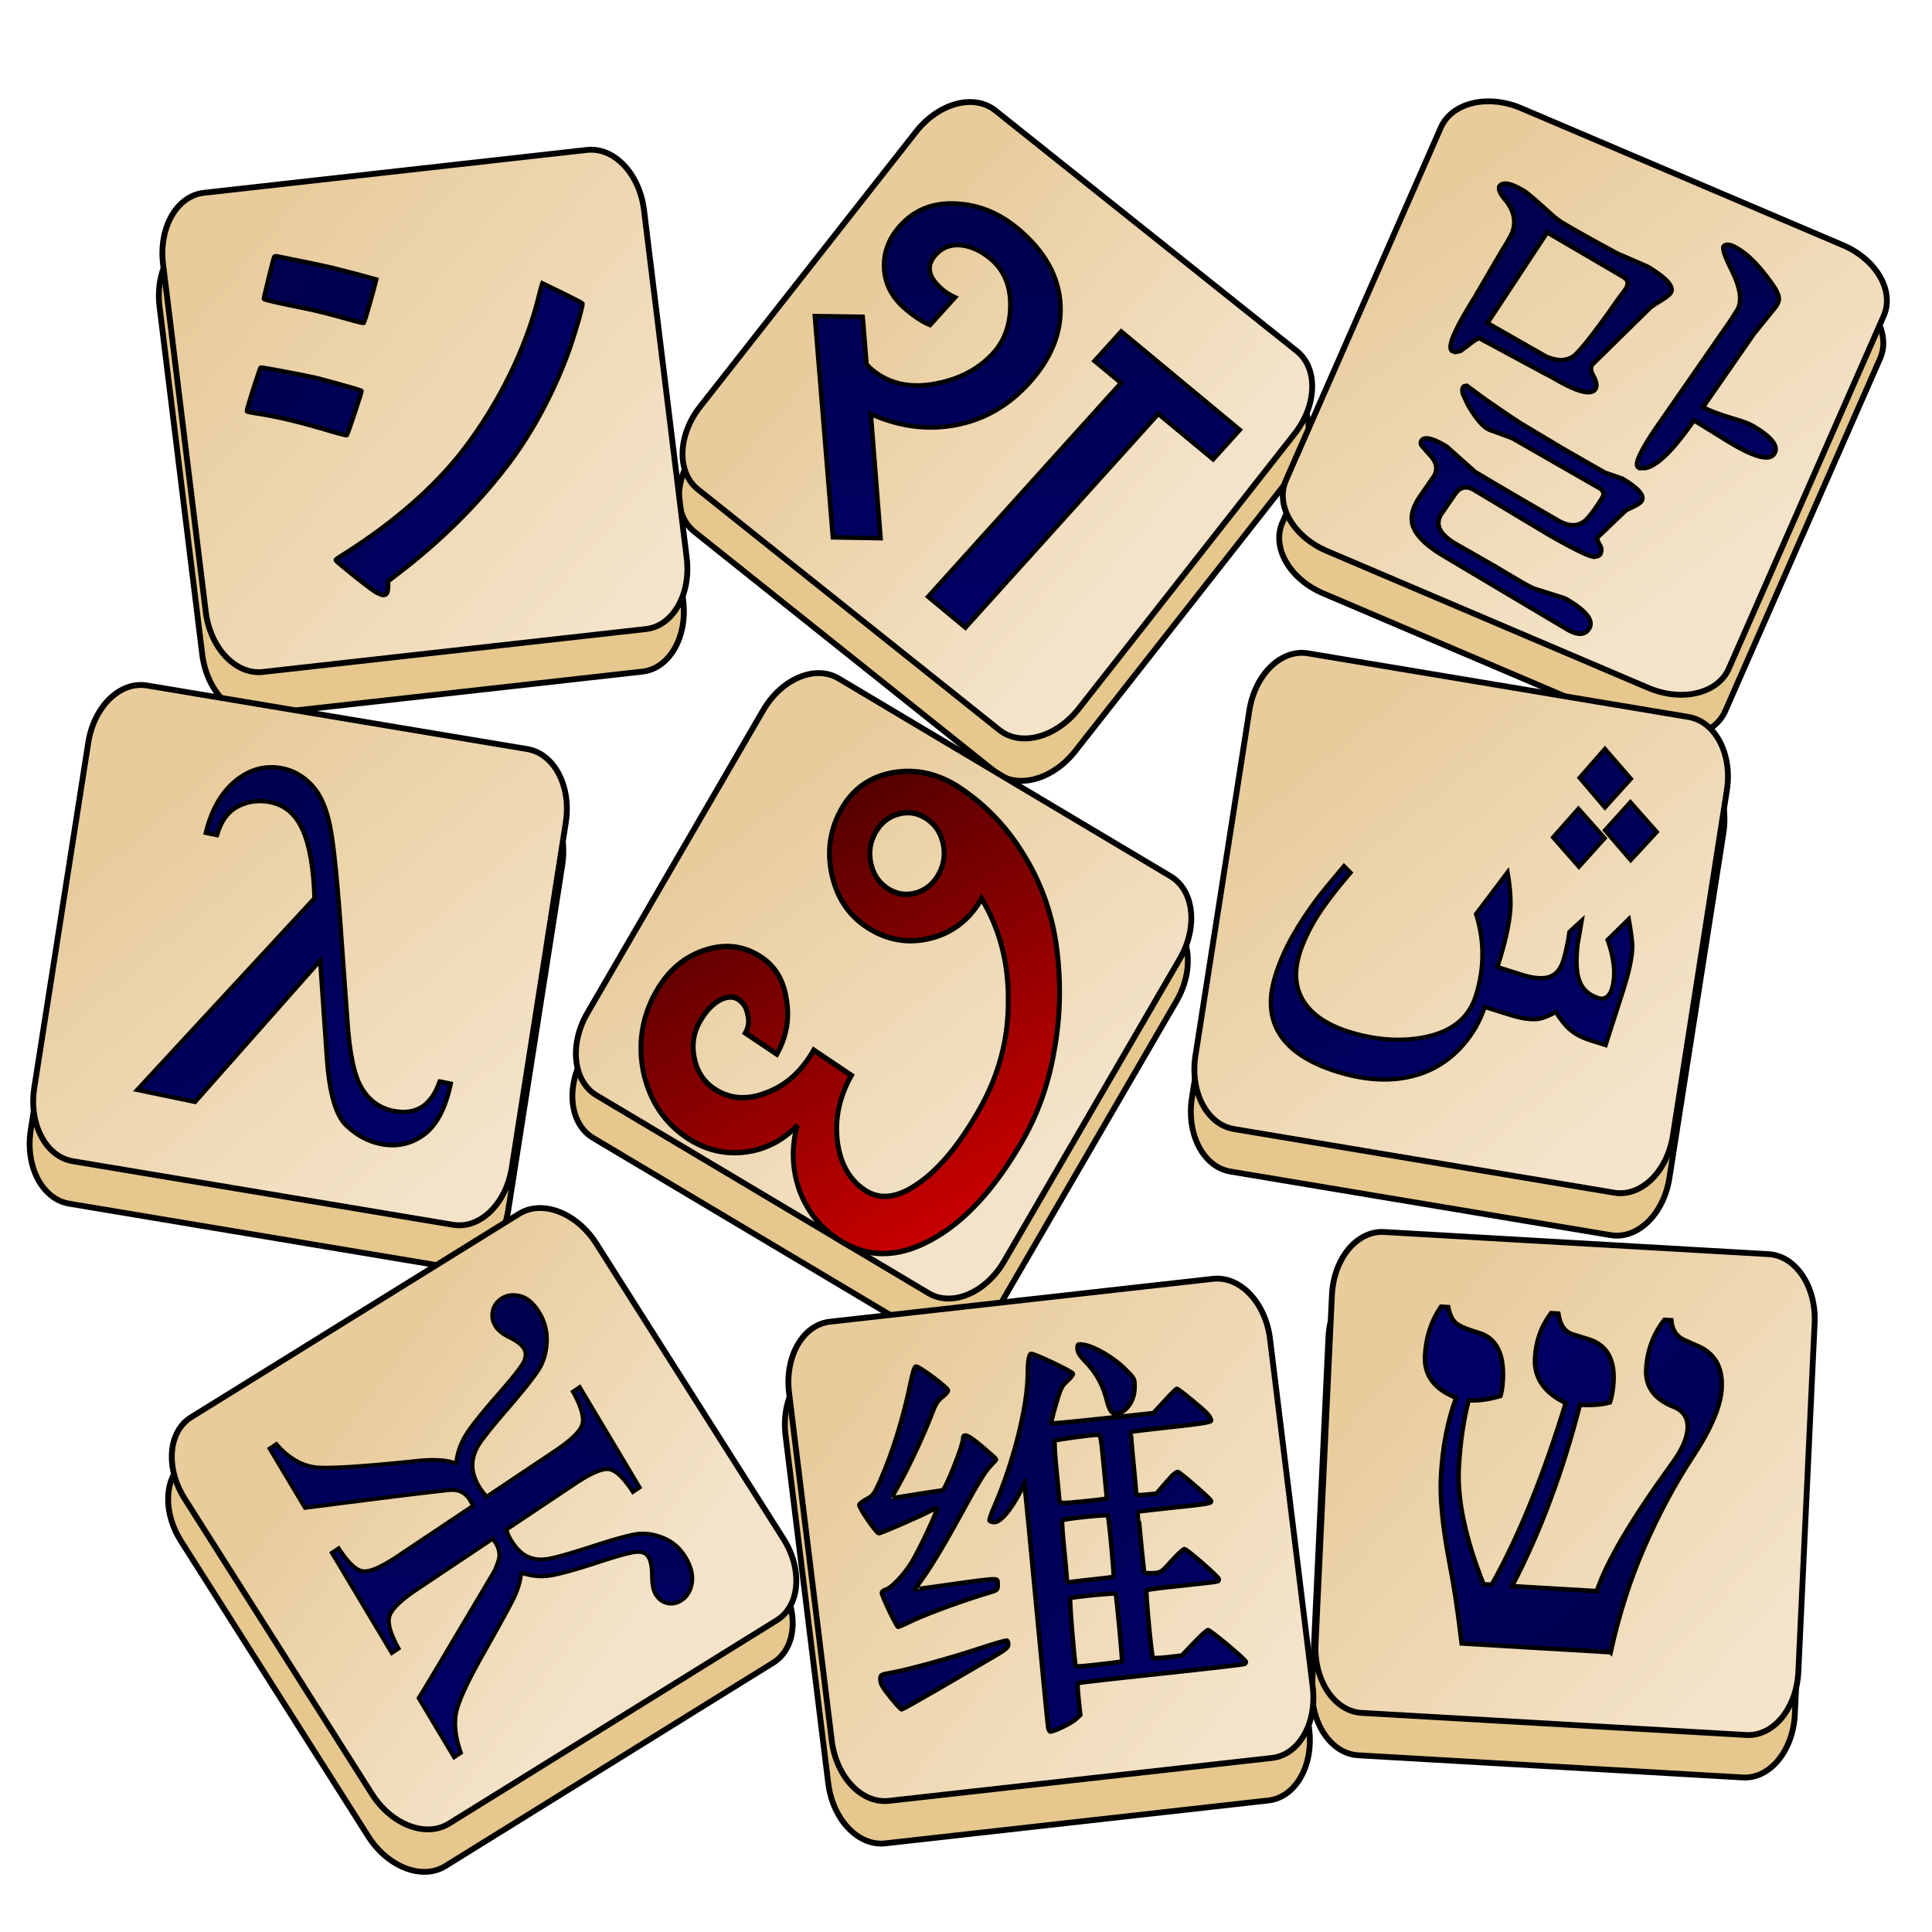<svg xmlns="http://www.w3.org/2000/svg" viewBox="0 0 100 100"><defs><linearGradient id="a" x1="715.72" x2="650.84" y1="299.56" y2="230.35" gradientTransform="translate(-476.47 -112.84)" gradientUnits="userSpaceOnUse"><stop offset="0" stop-color="#f4e3c9"/><stop offset="1" stop-color="#e8cc9c"/></linearGradient><linearGradient id="b" x1="791.06" x2="723.26" y1="-355.93" y2="-358.38" gradientTransform="translate(-419.34 258.6)" gradientUnits="userSpaceOnUse"><stop offset="0" stop-color="#f4e3c9"/><stop offset="1" stop-color="#e8cc9c"/></linearGradient><linearGradient id="c" x1="175.47" x2="218.36" y1="955.27" y2="880.66" gradientTransform="matrix(1 0 0 1 -137.36 -469.78)" gradientUnits="userSpaceOnUse"><stop offset="0" stop-color="#f4e3c9"/><stop offset="1" stop-color="#e8cc9c"/></linearGradient><linearGradient id="d" x1="758.9" x2="693.67" y1="200.79" y2="145.1" gradientTransform="translate(-490.35 22.102)" gradientUnits="userSpaceOnUse"><stop offset="0" stop-color="#f4e3c9"/><stop offset="1" stop-color="#e8cc9c"/></linearGradient><linearGradient id="e" x1="870.86" x2="795.29" y1="-140.09" y2="-169.78" gradientTransform="matrix(1 0 0 1 -450.41 198.75)" gradientUnits="userSpaceOnUse"><stop offset="0" stop-color="#f4e3c9"/><stop offset="1" stop-color="#e8cc9c"/></linearGradient><linearGradient id="i" x1="965.2" x2="901.4" y1="159.71" y2="103.76" gradientTransform="translate(-490.36 21.895)" gradientUnits="userSpaceOnUse"><stop offset="0" stop-color="#f4e3c9"/><stop offset="1" stop-color="#e8cc9c"/></linearGradient><linearGradient id="j" x1="412.32" x2="388.39" y1="743.89" y2="683.2" gradientTransform="matrix(1 0 0 1 -379.78 -307.21)" gradientUnits="userSpaceOnUse"><stop offset="0" stop-color="#f4e3c9"/><stop offset="1" stop-color="#e8cc9c"/></linearGradient><linearGradient id="k" x1="805.99" x2="741.84" y1="514.13" y2="450.75" gradientTransform="translate(-476.47 -112.84)" gradientUnits="userSpaceOnUse"><stop offset="0" stop-color="#f4e3c9"/><stop offset="1" stop-color="#e8cc9c"/></linearGradient><linearGradient id="l" x1="974.97" x2="909.49" y1="357.18" y2="305.17" gradientTransform="matrix(1 0 0 1 -489.43 -30.476)" gradientUnits="userSpaceOnUse"><stop offset="0" stop-color="#f4e3c9"/><stop offset="1" stop-color="#e8cc9c"/></linearGradient><linearGradient id="m" x1="904.66" x2="947.51" y1="359.95" y2="414.23" gradientTransform="rotate(-2.651 371.03 8297.003)scale(.869)" gradientUnits="userSpaceOnUse"><stop offset="0" stop-color="#006"/><stop offset="1" stop-color="#00004e"/></linearGradient><linearGradient id="n" x1="536.09" x2="439.25" y1="521.38" y2="434.3" gradientTransform="matrix(.492 .572 -.504 .505 233.62 -190.72)" gradientUnits="userSpaceOnUse"><stop offset="0" stop-color="#006"/><stop offset="1" stop-color="#00004e"/></linearGradient><linearGradient id="o" x1="366.09" x2="270.37" y1="184.23" y2="86.036" gradientTransform="matrix(.486 .46 -.483 .47 235.22 -80.236)" gradientUnits="userSpaceOnUse"><stop offset="0" stop-color="#006"/><stop offset="1" stop-color="#00004e"/></linearGradient><linearGradient id="s" x1="173.23" x2="114.66" y1="524.23" y2="451.38" gradientTransform="matrix(.579 .354 -.351 .583 520.71 -207.5)" gradientUnits="userSpaceOnUse"><stop offset="0" stop-color="#006"/><stop offset="1" stop-color="#00004e"/></linearGradient><linearGradient id="t" x1="196.09" x2="95.29" y1="365.66" y2="255.57" gradientTransform="matrix(.621 .136 -.133 .606 365.14 10.093)" gradientUnits="userSpaceOnUse"><stop offset="0" stop-color="#006"/><stop offset="1" stop-color="#00004e"/></linearGradient><linearGradient id="u" x1="533.23" x2="454.66" y1="185.66" y2="89.025" gradientTransform="matrix(.66 .059 -.06 .654 -116.44 105.73)" gradientUnits="userSpaceOnUse"><stop offset="0" stop-color="#006"/><stop offset="1" stop-color="#00004e"/></linearGradient><linearGradient id="v" x1="1090.1" x2="897.17" y1="429.68" y2="230.68" gradientTransform="matrix(.279 0 0 .294 61.366 240.55)" gradientUnits="userSpaceOnUse"><stop offset="0" stop-color="#006"/><stop offset="1" stop-color="#00004e"/></linearGradient><linearGradient id="w" x1="-190.77" x2="-514.01" y1="284.21" y2="-144.09" gradientTransform="matrix(.111 -.039 .038 .116 257.08 100.52)" gradientUnits="userSpaceOnUse"><stop offset="0" stop-color="#006"/><stop offset="1" stop-color="#00004e"/></linearGradient><linearGradient id="x" x1="-15.83" x2="-57.044" y1="301.27" y2="276.78" gradientTransform="matrix(1.472 -.056 .057 1.472 437.16 -398.03)" gradientUnits="userSpaceOnUse"><stop offset="0" stop-color="#d40000"/><stop offset="1" stop-color="#560000"/></linearGradient></defs><g fill="#e6c78d" stroke="#000" stroke-linecap="round" stroke-linejoin="round" stroke-width="1.083"><path d="m167.06 113.38 71.569-.003c5.06.007 9.16 5.48 9.149 12.285v64.968c.002 6.8-4.08 12.3-9.155 12.278l-71.555.005c-5.08.005-9.16-5.48-9.164-12.273v-64.981c-.001-6.8 4.09-12.3 9.156-12.278z" transform="matrix(.277 -.031 .034 .277 -39.754 -14.045)"/><path d="m305.49-142.43 71.563-.005c5.06.004 9.16 5.48 9.16 12.287l-.003 64.96c0 6.81-4.09 12.3-9.163 12.286l-71.552-.004c-5.08.005-9.15-5.47-9.163-12.267l.005-64.98c.001-6.81 4.08-12.3 9.153-12.277z" transform="matrix(.218 .174 -.172 .219 -39.754 -14.045)"/><path d="m13.54 408.66 71.555-.003c5.08-.004 9.17 5.48 9.162 12.278l.004 64.98c.005 6.79-4.08 12.3-9.167 12.269l-71.555.003c-5.06-.002-9.15-5.47-9.162-12.278l.014-64.973c-.01-6.81 4.08-12.3 9.149-12.277z" transform="matrix(.112 -.255 .256 .109 -39.754 -14.045)"/><path d="m195.87 155.33 71.566-.006c5.07.009 9.16 5.49 9.16 12.28l-.006 64.98c.002 6.79-4.08 12.3-9.153 12.272l-71.566.006c-5.07.005-9.16-5.47-9.16-12.281l.009-64.966c-.004-6.81 4.08-12.3 9.15-12.285" transform="matrix(.275 .046 -.043 .275 -39.754 -14.045)"/><path d="m349.25 5.921 71.552.004c5.07 0 9.16 5.48 9.162 12.272l.002 64.97c-.003 6.81-4.09 12.3-9.16 12.281l-71.564.004c-5.07 0-9.16-5.48-9.15-12.28l-.002-64.97c-.009-6.81 4.09-12.3 9.16-12.28z" transform="matrix(.24 .143 -.14 .241 -39.754 -14.045)"/><path d="m407.92 113.8 71.561-.004c5.07.012 9.17 5.47 9.169 12.283l-.006 64.976c.001 6.81-4.08 12.3-9.156 12.281l-71.56.004c-5.07-.011-9.15-5.48-9.155-12.285l-.008-64.973c-.002-6.81 4.08-12.3 9.155-12.281z" transform="matrix(.275 .046 -.043 .275 -39.754 -14.045)"/><path d="M-22.213 367.34h71.559c5.07-.01 9.16 5.47 9.163 12.28l-.01 64.976c.014 6.8-4.07 12.3-9.158 12.278l-71.56-.001c-5.07-.002-9.15-5.48-9.143-12.284l-.01-64.971c.006-6.8 4.09-12.3 9.16-12.278" transform="matrix(.237 -.147 .149 .235 -39.754 -14.045)"/><path d="m256.91 334.37 71.569-.003c5.06.007 9.16 5.48 9.149 12.285v64.968c.002 6.8-4.08 12.3-9.155 12.278l-71.555.005c-5.08.005-9.16-5.48-9.164-12.273v-64.981c-.001-6.8 4.09-12.3 9.156-12.278z" transform="matrix(.277 -.031 .034 .277 -39.754 -14.045)"/><path d="m412.42 264.06 71.558.007c5.07.003 9.15 5.48 9.157 12.282l.003 64.971c-.007 6.8-4.09 12.3-9.16 12.284l-71.558-.007c-5.08-.002-9.16-5.48-9.171-12.281l.01-64.971c-.006-6.8 4.08-12.3 9.161-12.284z" transform="matrix(.278 .016 -.013 .278 -39.754 -14.045)"/></g><g stroke="#000"><g stroke-linecap="round" stroke-linejoin="round" stroke-width="1.083"><path fill="url(#a)" d="m168.67 105.61 71.569-.003c5.08.008 9.16 5.48 9.148 12.285l.001 64.968c.002 6.8-4.08 12.3-9.155 12.278l-71.555.005c-5.08-.01-9.16-5.48-9.163-12.287v-64.968c-.002-6.8 4.09-12.3 9.155-12.278z" transform="matrix(.277 -.031 .034 .277 -39.754 -14.045)"/><path fill="url(#b)" d="m301.14-149 71.563-.005c5.06.004 9.16 5.48 9.152 12.276l.005 64.972c0 6.81-4.09 12.3-9.163 12.285l-71.552-.004c-5.08.005-9.16-5.48-9.163-12.267l.005-64.98c.001-6.81 4.09-12.3 9.153-12.277z" transform="matrix(.218 .174 -.172 .219 -39.754 -14.045)"/><path fill="url(#c)" d="m21.068 406.09 71.555-.003c5.06.001 9.16 5.49 9.149 12.284l.004 64.98c.005 6.79-4.08 12.3-9.154 12.264l-71.555.003c-5.08.004-9.16-5.47-9.162-12.278l.001-64.967c-.01-6.81 4.08-12.3 9.162-12.282z" transform="matrix(.112 -.255 .256 .109 -39.754 -14.045)"/><path fill="url(#d)" d="m195.3 147.43 71.566-.006c5.07.009 9.16 5.47 9.16 12.28l-.006 64.98c.002 6.79-4.08 12.3-9.166 12.274l-71.552.004c-5.07-.01-9.16-5.47-9.16-12.281l.006-64.98c-.002-6.79 4.08-12.3 9.152-12.271z" transform="matrix(.275 .046 -.043 .275 -39.754 -14.045)"/><path fill="url(#e)" d="m345.85-1.196 71.552.004c5.07 0 9.15 5.47 9.162 12.272l.002 64.97c-.01 6.8-4.09 12.3-9.16 12.28l-71.564.004c-5.07 0-9.16-5.48-9.15-12.279l-.01-64.982c0-6.79 4.09-12.3 9.168-12.269z" transform="matrix(.24 .143 -.14 .241 -39.754 -14.045)"/><path fill="url(#i)" d="m407.35 105.91 71.561-.004c5.07-.002 9.17 5.47 9.155 12.285l.008 64.973c-.001 6.79-4.08 12.3-9.156 12.281l-71.564-.01c-5.07.003-9.15-5.48-9.152-12.27l-.008-64.974c-.002-6.81 4.08-12.3 9.155-12.28z" transform="matrix(.275 .046 -.043 .275 -39.754 -14.045)"/><path fill="url(#j)" d="M-17.426 360.99h71.559c5.07-.01 9.16 5.47 9.163 12.28l-.002 64.964c.006 6.81-4.08 12.3-9.159 12.278l-71.559-.001c-5.07.01-9.16-5.47-9.151-12.272l-.01-64.971c.006-6.8 4.09-12.3 9.159-12.278" transform="matrix(.237 -.147 .149 .235 -39.754 -14.045)"/><path fill="url(#k)" d="m258.52 326.61 71.569-.003c5.08.008 9.16 5.48 9.149 12.285v64.968c.002 6.8-4.08 12.3-9.155 12.278l-71.555.005c-5.08-.01-9.16-5.48-9.163-12.287v-64.968c-.002-6.8 4.09-12.3 9.155-12.278z" transform="matrix(.277 -.031 .034 .277 -39.754 -14.045)"/><path fill="url(#l)" d="m412.7 256.15 71.558.007c5.07.003 9.15 5.48 9.157 12.282l.003 64.971c-.007 6.8-4.09 12.3-9.16 12.27l-71.558.007c-5.08-.002-9.16-5.48-9.17-12.281l.01-64.971c-.007-6.8 4.08-12.3 9.16-12.284z" transform="matrix(.278 .016 -.013 .278 -39.754 -14.045)"/></g><path fill="url(#m)" stroke-width=".838" d="m441.29 356.86-27.634-1.625c-.659-5.68-1.43-10.8-2.312-15.274-1.23-6.47-1.74-11.7-1.528-15.723.294-5.44 1.23-10.3 2.817-14.588-4.05-1.6-5.97-4.19-5.773-7.806.182-3.42 1.16-6.45 2.97-9.094l1.332.084c.252 1.37.715 2.34 1.373 2.928.673.59 2.09 1.21 4.274 1.85 3.25.953 4.75 3.88 4.484 8.758-.07 1.25-.224 2.23-.448 2.943-2.16.645-4.12.911-5.9.799-.967 3.71-1.57 7.88-1.822 12.514-.322 5.94 1.22 13.2 4.597 21.65l1.527.042c4.97-8.84 9.56-20.1 13.72-33.688-3.99-1.92-5.9-4.69-5.704-8.352.168-3.12 1.16-5.9 2.985-8.324l1.33.084c.295 2.06 1.15 3.34 2.58 3.826l3.068.953c3.29 1.02 4.82 3.64 4.596 7.833-.084 1.5-.308 2.77-.658 3.854-1.51.42-3.38.575-5.577.448-3.15 12.3-7.34 23.6-12.584 33.646l15.723.925c1.82-5.45 6.45-13.3 13.873-23.542 1.89-2.55 2.89-4.76 2.984-6.628.099-1.89-.715-3.22-2.466-3.98l-.63-.252c-3.22-1.43-4.76-3.69-4.597-6.74.182-3.46 1.32-6.53 3.377-9.179l1.276.07c.14 1.77.925 2.98 2.34 3.644l2.718 1.205q4.606 2.087 4.288 7.763c-.182 3.28-1.93 7.47-5.283 12.556-3.35 5.09-6.36 10.7-9.052 16.858-2.68 6.14-4.76 12.7-6.264 19.562z" transform="translate(-39.754 -14.045)scale(.279)"/><path fill="url(#n)" stroke-width=".736" d="m204.06 338.42 1.261-.84c1.7 2.63 3.18 4.05 4.428 4.245 1.26.196 3.41-.715 6.432-2.732l14.07-9.403-.491-.925c-.476-.785-1.02-1.32-1.64-1.626a4 4 0 0 0-1.99-.378c-.7.028-4.26.448-10.691 1.233l-16.367 2.074-6.573-10.986 1.262-.84c2.4 2.79 5.09 4.25 8.071 4.371 2.97.112 8.94-.294 17.91-1.233 3.28-.35 5.72-.196 7.356.477.224-1.95.827-3.69 1.78-5.241.939-1.57 3.03-4.18 6.25-7.848 2.54-2.9 4.04-4.82 4.512-5.745.462-.939.49-1.77.042-2.508-.42-.701-1.3-1.39-2.663-2.06-1.3-.645-2.17-1.35-2.634-2.116-.532-.897-.687-1.82-.477-2.775.224-.967.743-1.72 1.584-2.284 1.01-.687 2.19-.841 3.531-.49 1.33.35 2.52 1.4 3.56 3.138 1.01 1.71 1.46 3.55 1.345 5.508-.126 1.96-.631 3.66-1.542 5.058-.897 1.4-2.82 3.83-5.773 7.245-2.68 3.1-4.41 5.27-5.227 6.502-.799 1.25-1.22 2.52-1.247 3.826-.014 1.32.392 2.69 1.261 4.134.294.49.743 1.09 1.36 1.807l12.653-8.463c3.03-2.02 4.72-3.67 5.101-4.961.364-1.29-.21-3.31-1.737-6.068l1.26-.84 11.113 18.608-1.247.841c-1.7-2.62-3.17-4.02-4.414-4.218-1.25-.182-3.39.73-6.418 2.76l-12.654 8.45c.224.688.49 1.29.784 1.794q1.43 2.4 3.111 3.181 1.682.798 3.742.463c1.37-.21 3.99-.953 7.875-2.2 4.15-1.36 7.02-2.16 8.59-2.41 1.58-.239 3.24-.015 5.003.7 1.75.715 3.14 1.93 4.176 3.657.98 1.65 1.37 3.21 1.163 4.653-.21 1.44-.855 2.54-1.948 3.265-.827.547-1.7.729-2.606.532s-1.64-.743-2.186-1.653c-.434-.73-.66-1.86-.673-3.433 0-1.6-.224-2.76-.659-3.476-.42-.7-1.15-1.02-2.2-.939-1.04.07-3.29.673-6.768 1.808-4.54 1.49-7.68 2.35-9.403 2.607q-2.582.357-5.213-.547a14.7 14.7 0 0 1-1.303 4.498c-.673 1.42-2.58 4.9-5.731 10.496-3.01 5.31-4.71 9.02-5.087 11.14-.364 2.1-.07 4.53.91 7.26l-1.26.84-6.573-10.986c.434-.66 2.73-4.47 6.867-11.463l6.838-11.52c.434-.7.8-1.57 1.107-2.578.322-1.01.14-2.07-.532-3.209-.14-.224-.322-.49-.533-.798l-14.069 9.403c-3.03 2.03-4.72 3.69-5.1 4.96-.379 1.28.181 3.28 1.695 6.012l-1.261.84z" transform="translate(-39.754 -14.045)scale(.279)"/><path fill="url(#o)" stroke-width=".839" d="m367.55 135.55-10.174-8.436-35.79 39.657-6.908-5.731 35.79-39.657-4.92-4.078 4.948-5.465 21.987 18.245zm-34.08-14.223q-5.745 6.375-13.621 7.861c-5.24 1.01-10.5.322-15.807-2.031l1.808 23.024-8.843-.155-3.349-41.044 8.87.126.701 8.59c.042.267.378.674 1.037 1.22 3.22 2.68 7.24 3.52 12.065 2.536 4.34-.855 7.83-2.75 10.468-5.661 2.03-2.26 3.08-5.14 3.125-8.646.07-3.77-1.18-6.71-3.713-8.829-1.68-1.39-3.41-2.2-5.2-2.452-2-.266-3.66.322-4.946 1.752-1.85 2.06-1.4 4.22 1.345 6.502.631.518 1.37.98 2.257 1.387l-4.639 5.129c-1.25-.49-2.72-1.43-4.386-2.817-2.68-2.21-4.05-4.85-4.134-7.903-.098-2.83.897-5.41 3-7.735 2.69-2.98 6.21-4.34 10.523-4.064 4.06.224 7.81 1.75 11.24 4.596 5.06 4.2 7.71 8.97 7.959 14.321.196 5.06-1.72 9.82-5.76 14.293z" transform="translate(-39.754 -14.045)scale(.279)"/><path fill="url(#s)" stroke-width=".838" d="M425.16 85.738c.673.406 2.28 1.78 4.863 4.134.84.785 1.64 1.39 2.396 1.85q3.257 1.948 10.103 5.647l5.633 2.452c3.6 2.16 5 3.78 4.246 4.89-.308.435-1.18 1.06-2.634 1.893l-1.093.77-10.65 10.454c-.532.504-.49 1.28.098 2.313.575 1.08.673 1.89.308 2.424-.841 1.19-3.56.42-8.17-2.34l-1.177-.603-6.656-3.587c-3.56-1.92-5.34-2.89-5.339-2.887-.266-.154-.981.238-2.13 1.177l-1.527 1.121-.995.21-.519-.196q-1.529-.927 4.316-10.174c.154-.308.28-.547.379-.686l4.498-7.708c1.25-1.98 1.93-3.24 2.06-3.783.589-1.95.112-3.87-1.472-5.76-.925-1.11-1.28-1.92-1.023-2.452q.906-1.303 4.484.84zm-6.74 24.537 10.86 6.194c2.07.91 3.77.897 5.087-.014 1.02-.743 3.25-3.49 6.67-8.254q1.591-2.297 2.816-3.924c.603-.785.743-1.44.435-1.976-.168-.238-.434-.462-.841-.7l-13.929-8.156zm-3.447 11.911 3.054 2.242c3.73 2.58 6 4.11 6.797 4.582l7.51 4.499 7.75 4.442.14.07 3.265 1.135.056.042c2.97 1.78 4.12 3.15 3.462 4.12-.266.378-1.02.84-2.285 1.387-.378.182-.659.35-.826.519q-4.724 4.514-5.045 4.834c-.126.266.028.73.448 1.387.266.504.336.953.197 1.346a1.6 1.6 0 0 1-.183.406c-.196.28-.589.42-1.149.435-.897-.07-3.64-1.4-8.24-4.022l-13.956-8.366c-1.42-.841-2.59-.603-3.532.743l-2.452 3.545c-1.36 1.96-.561 3.84 2.41 5.62l7.623 4.357.127.084c3.77 2.26 5.8 3.43 6.095 3.546.28.154.561.294.855.406l5.41 1.71c.293.112.574.238.84.406 3.6 2.14 4.89 3.95 3.896 5.381-.8 1.16-2.16 1.16-4.064.028l-21.524-12.794-1.472-.883c-3.81-2.28-5.75-4.53-5.787-6.726-.028-1.32.504-2.76 1.612-4.344l2.396-3.461c.925-1.35.687-2.76-.743-4.218l-1.471-1.696c-.168-.308-.14-.603.056-.897.504-.715 1.88-.434 4.12.841.224.14.378.224.476.28l5.297 4.709c.266.154.504.308.729.434 3.19 1.92 8.06 4.76 14.602 8.548 2.03 1.22 3.76 1.23 5.157.028q.799-.755 1.85-2.27c.966-1.39 1.46-2.19 1.457-2.382.126-.532-.126-.995-.743-1.36l-15.961-9.15q-.272-.168-3.657-1.387a5.4 5.4 0 0 1-1.164-.49c-1.06-.632-2.28-2.14-3.643-4.527l-.897-1.962c-.112-.547-.098-.939.07-1.19.196-.28.547-.28 1.037.013zm41.759 6.138c-3.83 5.54-6.85 8.48-9.053 8.856h-1.037l-.196-.126c-.8-.476.266-2.86 3.18-7.175l13.902-20.039 1.12-1.765.057-.07c1.05-1.61.743-4.12-.925-7.497-1.19-2.35-1.71-3.81-1.555-4.4.392-.576 1.28-.463 2.662.364 1.91 1.15 3.9 3.15 5.984 6.04 1.05 1.37 1.58 2.45 1.625 3.208.028.504-.21 1.06-.728 1.724q-3.826 4.723-3.896 4.807l-9.445 13.62c1.02.618 3.12 1.39 6.292 2.34 1.3.379 2.35.8 3.153 1.276 3.42 2.05 4.67 3.74 3.727 5.087-.897 1.3-3.63.589-8.197-2.158l-5.41-3.335z" transform="translate(-39.754 -14.045)scale(.279)"/><path fill="url(#t)" stroke-width=".785" d="m445.04 194.83-4.806 5.325-4.695-5.521 4.695-5.353zm4.807 9.851-4.835 5.227-4.764-5.535 4.708-5.213zm-9.67 1.163-4.764 5.297-4.793-5.45 4.695-5.312zm.183 38.382-2.901-.91c-1.46-.463-2.68-1.11-3.644-1.92-.953-.827-1.85-1.93-2.676-3.307-1.37.757-2.51 1.19-3.433 1.303-1.32.14-3.07-.126-5.27-.827l-4.511-1.415c-.841 2.61-2.19 4.97-4.064 7.104-2.41 2.76-5.35 4.62-8.814 5.592-4.34 1.23-9.22.98-14.63-.715-4.89-1.54-8.31-3.73-10.258-6.53-2.14-3.07-2.48-6.87-1.037-11.38.77-2.44 1.82-4.82 3.138-7.16q1.98-3.496 4.499-6.866c1.04-1.36 2.72-3.42 5.058-6.18l1.22 1.219c-3.03 3.55-5.18 6.42-6.489 8.59-1.3 2.19-2.27 4.25-2.9 6.208-1.12 3.52-.897 6.53.672 9.038 1.58 2.52 4.37 4.4 8.38 5.676 4.69 1.47 9.19 1.85 13.495 1.12 5.35-.91 8.7-3.48 10.061-7.706.911-2.83 1.32-5.66 1.233-8.506-.07-2.24-.448-4.48-1.163-6.74l5.844-7.75c.476 2.7.645 5.03.518 6.95q-.294 4.08-2.396 10.623l4.512 1.429c2.31.729 4.11.84 5.34.322 1.09-.434 1.86-1.39 2.34-2.873.265-.813.475-1.65.658-2.522.182-.869.35-1.82.505-2.873l2.284-2.088-.743 4.316c-.35 2.96-.266 5.17.252 6.685.561 1.68 1.77 2.8 3.588 3.377.56.182 1.06.112 1.499-.196.448-.322.757-.785.967-1.416.448-1.42.56-3.05.322-4.904q-.274-2.055-1.093-4.288l3.938-3.854c.448 2.54.673 4.25.659 5.129-.028 1.95-.603 4.62-1.682 8.03z" transform="translate(-39.754 -14.045)scale(.279)"/><path fill="url(#u)" stroke-width=".824" d="m224.06 250.97 2.046.42c-.995 4.64-2.68 7.81-5.073 9.515s-5.04 2.26-7.96 1.654c-2.38-.49-4.53-1.67-6.417-3.517-1.89-1.85-3.07-6-3.518-12.43l-1.247-18.105-23.22 26.247-10.706-2.228 32.875-35.538c-.168-5.52-.883-9.74-2.172-12.64-1.28-2.9-3.25-4.62-5.941-5.184-2.14-.448-4.16-.21-6.04.742-1.88.94-3.19 2.72-3.952 5.353l-2.046-.42c1.04-4.29 2.89-7.51 5.55-9.67s5.59-2.91 8.758-2.255c2.05.434 3.84 1.49 5.395 3.18 1.56 1.68 2.68 4.25 3.349 7.68.673 3.43 1.37 10.4 2.102 20.922l1.065 14.784c.392 6.12 1.28 10.4 2.662 12.682 1.37 2.33 3.32 3.74 5.816 4.26 4.23.883 7.12-.94 8.674-5.451z" transform="translate(-39.754 -14.045)scale(.279)"/><path fill="url(#v)" stroke-width=".838" d="M336.96 370.92c-.084-.364-1.02-10.1-2.116-21.566-1.08-11.5-2.05-21.6-2.144-22.323l-.168-1.43-.799 1.542c-1.71 3.29-3.64 5.58-4.75 5.577-.42 0-.827-.126-.911-.266s.322-1.37.925-2.718c3.53-8.1 6.17-18.6 6.165-24.593 0-2.17.252-3.64.631-3.644.701 0 7.75 3.36 7.75 3.7 0 .21-.505.84-1.122 1.387-.98.897-1.21 1.37-2.074 4.358-.532 1.85-.91 3.41-.854 3.475.07.056 4.36-.35 9.542-.91l9.431-1.01 2.074-2.255c1.14-1.25 2.16-2.26 2.256-2.257.322 0 4.83 3.69 5.69 4.653.433.49.742 1.06.672 1.275-.084.28-2.17.603-7.44 1.163-4.02.434-7.37.841-7.414.897-.056.056.126 2.49.42 5.409.28 2.91.533 5.55.533 5.858 0 .504.168.532 1.892.378l1.878-.182 1.835-2.116c1.35-1.57 1.95-2.06 2.242-1.864 1.14.729 5.98 4.97 6.054 5.311.112.476-.28.547-7.623 1.317-3.22.35-5.87.645-5.9.673-.041.042.982 10.4 1.094 11.07.056.322.448.42 1.611.364 1.51-.07 1.54-.084 3.503-2.27 1.09-1.21 2.16-2.2 2.383-2.2.448 0 6.39 5.18 6.39 5.591 0 .14-.099.322-.21.393-.113.07-3.1.434-6.629.798-3.53.35-6.5.73-6.586.841-.21.224.925 12.3 1.177 12.542.112.098 1.36.056 2.789-.112l2.592-.308 2.256-2.368c1.23-1.3 2.4-2.35 2.593-2.355.434 0 7.03 5.52 7.034 5.886 0 .14-.098.322-.238.406-.126.084-7.12.897-15.527 1.794-8.42.883-15.4 1.68-15.442 1.766-.07.084 0 1.44.168 3.026l.308 2.873-.868.799c-.771.715-3.99 2.28-4.68 2.284-.14 0-.323-.294-.393-.659zm9.851-11.841c2.05-.224 3.77-.462 3.826-.532.126-.127-1.02-12.4-1.177-12.557-.14-.168-8.11.617-8.422.827-.196.14.785 12.1 1.023 12.626.07.126.98.056 4.75-.364zm-1.079-15.779c1.77-.182 3.27-.392 3.335-.462.168-.182-.84-11.1-1.065-11.351-.21-.224-8.2.617-8.45.896-.098.099.056 2.44.337 5.185.28 2.76.504 5.32.518 5.704.014.617.112.673 1.065.518.575-.084 2.49-.308 4.26-.49zm-2.102-14.434c1.7-.168 3.32-.364 3.644-.42l.56-.127-.56-5.899c-.518-5.55-.59-5.9-1.122-5.9-1.42.014-7.81.897-7.987 1.093-.112.126.028 2.62.322 5.536s.532 5.47.533 5.661c.014.448.673.462 4.61.056zm-35.972 36.308c-1.42-1.75-1.84-2.49-1.835-3.209-.014-.925 0-.925 2.017-1.29 3.04-.531 10.9-2.7 16.381-4.511 2.69-.883 4.97-1.56 5.101-1.472.112.084.21.434.21.785 0 .518-.645 1.02-3.279 2.536-1.79 1.04-6.19 3.59-9.753 5.676-3.56 2.07-6.59 3.77-6.74 3.77-.14 0-1.09-1.02-2.102-2.285zm-.168-15.961c-.771-1.63-1.4-3.12-1.401-3.363 0-.224.336-.49.728-.603 1.04-.28 3.28-2.61 4.737-4.918 1.36-2.14 5-9.92 4.778-10.16-.07-.084-.56.084-1.079.364-1.78.981-9.28 4.25-9.725 4.246-.448 0-3.62-4.61-3.615-5.255 0-.182.603-.659 1.345-1.05 1.23-.674 1.43-.926 2.537-3.434 2.3-5.21 4.3-11.7 5.633-18.161.42-2.05.743-3.03.995-3.027.645 0 5.93 3.95 5.927 4.428.014.238-.476.8-1.065 1.233-.855.645-1.25 1.28-1.976 3.237-1.29 3.43-4.16 9.6-5.97 12.822-.84 1.5-1.51 2.73-1.485 2.733.028 0 2.13-.336 4.653-.743 2.54-.392 4.71-.729 4.834-.728.504-.014 3.83-8.32 3.826-9.585 0-1.11.925-.715 3.49 1.457 1.46 1.23 2.65 2.3 2.648 2.368 0 .056-.561.687-1.233 1.388-.8.827-2.38 3.39-4.499 7.3-3.48 6.4-6.12 10.9-8.113 13.635-.673.925-1.22 1.72-1.22 1.78 0 .042 2.97-.35 6.629-.883 3.64-.532 7.09-.967 7.665-.967 1.01-.014 1.05.028 1.051.995 0 .981-.056 1.02-1.611 1.486-4.02 1.16-11.3 3.81-13.873 5.016-1.53.73-2.87 1.33-3 1.332-.111 0-.84-1.33-1.61-2.943zm41.199-36.981c-.238-.238-.575-1.01-.743-1.682-.77-3.22-1.98-5.45-4.162-7.707-1.05-1.09-1.4-1.68-1.4-2.326 0-.827.027-.855 1.106-.7 1.92.265 5.56 2.37 7.61 4.413 1.88 1.85 1.88 1.86 1.877 3.462 0 1.86-.785 3.5-2.102 4.428-.995.687-1.61.729-2.186.112z" transform="translate(-39.754 -14.045)scale(.279)"/><path fill="url(#w)" stroke-width=".838" d="M212.61 160.39c-.673-.308-1.75-1.11-4.274-3.11-1.85-1.49-3.42-2.77-3.475-2.888-.07-.098-.084-.224-.028-.28.042-.056.813-.56 1.71-1.121 9.14-5.79 16.8-12.5 22.042-19.366 6.43-8.41 11.5-18.7 13.831-28.18.252-1.01.504-1.99.575-2.186l.126-.35 3.657 1.78c2.02.98 3.71 1.86 3.756 1.933.168.28-1.35 5.58-2.537 8.885-2.68 7.41-6.67 14.9-11.042 20.71-5.8 7.68-12.7 14.5-20.866 20.726l-1.597 1.219.014.672c.014.364-.042.897-.112 1.191-.098.434-.182.547-.505.659-.308.112-.547.056-1.275-.294zm-8.394-29.96c-6.07-1.82-10.3-2.83-14.377-3.447-.84-.126-1.54-.28-1.57-.337-.07-.21 2.44-8.07 2.593-8.127.182-.056 8.52 1.53 10.286 1.948 2.02.504 8.3 2.26 8.408 2.354.098.084-2.52 7.99-2.733 8.254-.042.056-1.22-.224-2.606-.645zm3.714-20.641c-4.16-1.19-6.59-1.79-9.557-2.396-4.86-.981-6.92-1.46-6.923-1.626.014-.35 1.81-7.62 1.92-7.777.084-.112.238-.14.49-.098.21.042 2.26.462 4.54.925 2.3.462 4.88 1.01 5.718 1.219 1.63.392 6.73 1.74 7.623 2.004l.533.154-.098.406c-.308 1.35-2.09 7.57-2.172 7.651-.057.042-.995-.154-2.074-.462z" transform="translate(-39.754 -14.045)scale(.279)"/><path fill="url(#x)" stroke-width=".792" d="M406.85 52.983c2.88-.108 5.11-1.98 6.68-5.599 1.65-3.68 2.34-8.53 2.112-14.538-.227-5.77-1.89-11-5.03-15.573-3.07-4.66-7.1-8.05-12.089-10.137.142 3.62-1.1 6.77-3.692 9.452-2.6 2.67-5.79 4.08-9.601 4.235q-5.145.188-8.972-3.357c-2.55-2.35-3.89-5.25-4.027-8.686-.131-3.5 1.19-6.53 3.984-9.088 2.85-2.57 6.32-3.93 10.431-4.079 4.97-.185 9.74.678 14.288 2.598q6.931 2.852 11.936 8.393c3.4 3.79 6.06 7.93 7.944 12.406 1.95 4.42 3.02 8.92 3.203 13.515.33 8.52-1.06 15.4-4.172 20.699-3.05 5.22-7.28 7.93-12.67 8.129-3.38.133-6.45-.735-9.221-2.596-2.73-1.93-4.57-4.47-5.553-7.627-.73 3.23-2.41 5.9-5.03 8.026-2.56 2.06-5.53 3.16-8.904 3.284-4.29.163-8.03-1.21-11.214-4.094-3.13-2.95-4.77-6.58-4.937-10.872-.136-3.61.905-6.75 3.14-9.419 2.22-2.66 4.99-4.06 8.309-4.179q3.945-.154 6.84 2.959 2.97 3.031 3.148 7.435l-5.986.233c-.035-.985-.437-1.79-1.203-2.444-.7-.705-1.54-1.05-2.522-1.016-.98.035-1.82.653-2.507 1.852-.628 1.18-.91 2.62-.847 4.273.073 1.95.849 3.62 2.316 4.972 1.46 1.36 3.18 2 5.138 1.932 2.95-.114 5.41-1.5 7.393-4.158 2.05-2.65 3.01-5.79 2.864-9.41l7.17-.271c.143 3.62 1.3 6.68 3.489 9.174 2.24 2.5 4.84 3.69 7.792 3.578zM378.766 8.529c.063 1.66.695 3.04 1.914 4.164 1.21 1.13 2.64 1.65 4.302 1.593q2.476-.1 4.166-1.91c1.11-1.21 1.64-2.65 1.579-4.305-.073-1.65-.705-3.04-1.914-4.164-1.21-1.11-2.64-1.65-4.296-1.584-1.66.059-3.05.7-4.166 1.91-1.13 1.21-1.65 2.64-1.585 4.296z" transform="matrix(.265 .194 -.18 .294 -53.517 -32.904)"/></g></svg>